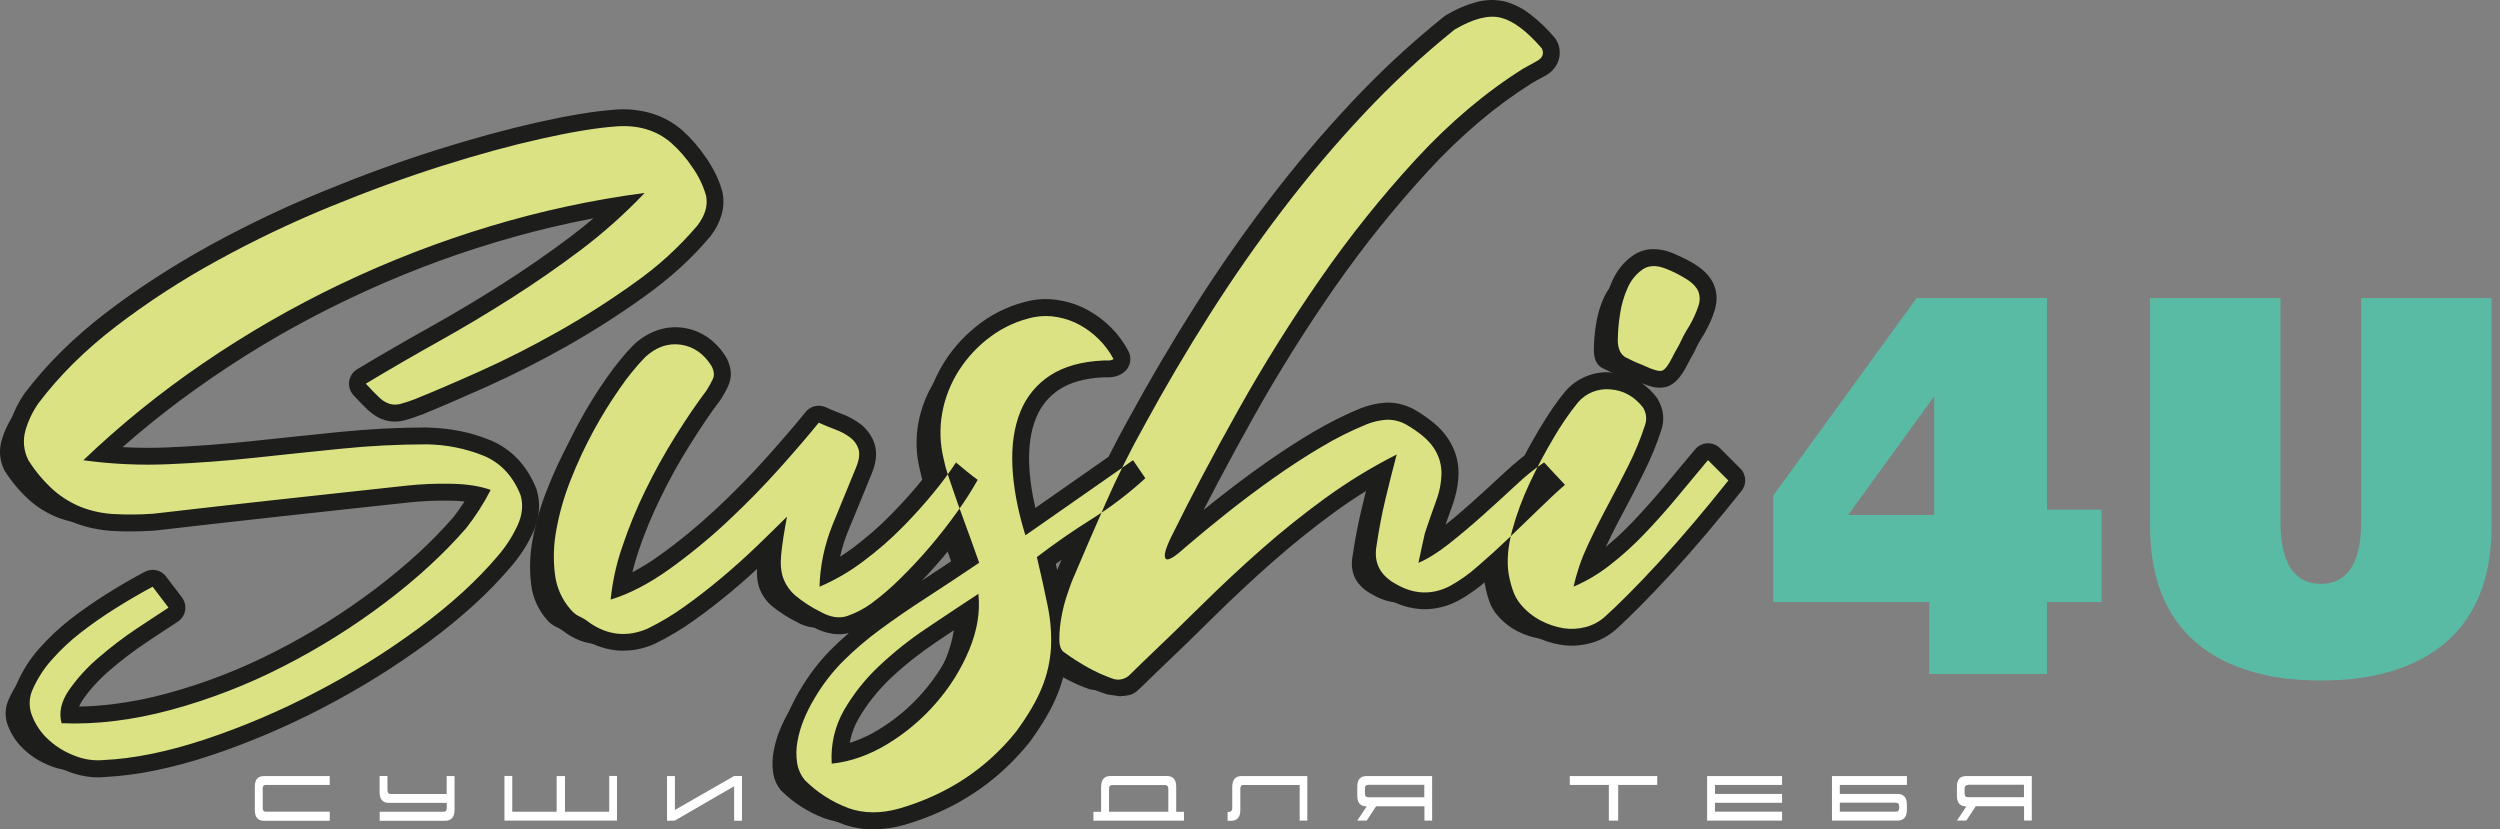 <svg width="211" height="70" viewBox="0 0 211 70" fill="none" xmlns="http://www.w3.org/2000/svg">
<rect x="0" y="0" width="211" height="70" fill="#808080" stroke="none"/>
<path fill-rule="evenodd" clip-rule="evenodd" d="M14.066 48.73C14.143 48.83 14.047 48.702 14.366 49.117C14.386 49.144 14.405 49.171 14.422 49.198L14.679 49.53L15.011 49.961C15.033 49.99 15.054 50.022 15.074 50.052L15.361 50.431C15.587 50.733 15.684 51.111 15.631 51.484C15.577 51.857 15.378 52.194 15.077 52.42L14.999 52.475C14.548 52.766 14.153 53.023 13.815 53.247L12.326 54.238C11.805 54.586 11.29 54.953 10.781 55.341C10.273 55.729 9.769 56.137 9.271 56.565C8.817 56.955 8.387 57.371 7.983 57.812C7.621 58.206 7.287 58.625 6.985 59.067C6.861 59.245 6.756 59.435 6.672 59.635C7.628 59.618 8.582 59.55 9.531 59.432C11.063 59.241 12.58 58.941 14.069 58.533C15.644 58.108 17.195 57.6 18.715 57.012C20.26 56.413 21.772 55.734 23.246 54.98C24.752 54.212 26.201 53.392 27.593 52.519C28.984 51.646 30.339 50.712 31.656 49.718C32.962 48.727 34.167 47.727 35.269 46.72C36.325 45.754 37.325 44.729 38.267 43.651C38.586 43.244 38.899 42.803 39.206 42.326C38.84 42.286 38.452 42.263 38.042 42.257C37.426 42.247 36.82 42.255 36.224 42.279C35.662 42.302 35.103 42.344 34.55 42.404C32.665 42.604 30.813 42.804 28.994 43.003L23.598 43.592C21.968 43.771 20.216 43.967 18.342 44.178C16.722 44.361 14.967 44.564 13.097 44.778L12.993 44.787C12.404 44.825 11.804 44.847 11.195 44.853C10.585 44.859 10.028 44.846 9.522 44.814C8.971 44.782 8.423 44.709 7.883 44.596C7.358 44.489 6.844 44.338 6.343 44.147C5.845 43.952 5.365 43.713 4.909 43.434C4.443 43.147 4 42.823 3.586 42.465C3.141 42.076 2.727 41.653 2.348 41.199C1.931 40.701 1.545 40.179 1.191 39.634C1.155 39.581 1.124 39.525 1.096 39.466C0.829 38.916 0.662 38.323 0.602 37.714C0.544 37.113 0.602 36.507 0.774 35.928C0.915 35.442 1.096 34.969 1.315 34.513C1.529 34.061 1.779 33.628 2.065 33.218L2.093 33.179C3.035 31.936 4.066 30.762 5.177 29.668C6.356 28.504 7.608 27.417 8.924 26.412C10.254 25.391 11.653 24.405 13.121 23.454C14.588 22.503 16.097 21.6 17.645 20.746C19.221 19.881 20.805 19.068 22.398 18.306C23.966 17.558 25.601 16.835 27.303 16.137C28.967 15.455 30.59 14.825 32.174 14.247C33.814 13.648 35.377 13.114 36.865 12.647C38.313 12.191 39.785 11.758 41.28 11.347C42.696 10.96 44.05 10.622 45.342 10.332C46.655 10.039 47.837 9.804 48.888 9.63C49.979 9.449 50.943 9.327 51.781 9.264C52.838 9.16 53.906 9.257 54.928 9.549C55.914 9.836 56.825 10.335 57.597 11.011C57.626 11.035 57.653 11.061 57.678 11.088C58.018 11.392 58.338 11.718 58.636 12.064C58.983 12.466 59.306 12.888 59.605 13.327C59.915 13.778 60.19 14.252 60.428 14.745C60.652 15.204 60.832 15.683 60.965 16.176C60.965 16.205 60.978 16.233 60.984 16.26C61.108 16.895 61.076 17.55 60.89 18.169C60.698 18.797 60.394 19.384 59.99 19.902C59.96 19.943 59.927 19.982 59.892 20.019C59.129 20.925 58.307 21.779 57.432 22.577C56.475 23.446 55.468 24.257 54.415 25.008C53.353 25.773 52.266 26.509 51.154 27.219C50.01 27.949 48.888 28.625 47.788 29.245C46.688 29.866 45.564 30.465 44.417 31.044C43.318 31.6 42.219 32.125 41.12 32.619C38.922 33.604 37.088 34.394 35.618 34.988C35.572 35.007 35.525 35.024 35.477 35.038C35.236 35.129 35.016 35.207 34.818 35.274C34.55 35.364 34.325 35.424 34.148 35.475C33.881 35.544 33.607 35.579 33.331 35.58C33.049 35.58 32.769 35.541 32.498 35.463C32.219 35.382 31.953 35.261 31.708 35.105C31.467 34.955 31.242 34.781 31.035 34.587C30.873 34.437 30.687 34.252 30.475 34.033C30.262 33.815 30.043 33.584 29.829 33.35C29.682 33.189 29.574 32.998 29.513 32.789C29.451 32.58 29.439 32.36 29.475 32.146C29.512 31.931 29.597 31.728 29.724 31.552C29.852 31.375 30.017 31.23 30.209 31.127C31.249 30.504 32.255 29.911 33.228 29.348C34.2 28.786 35.239 28.195 36.344 27.577C37.363 27.007 38.379 26.42 39.392 25.816C40.431 25.195 41.434 24.578 42.4 23.962C43.366 23.346 44.342 22.697 45.327 22.014C46.301 21.339 47.247 20.657 48.164 19.966C48.819 19.474 49.462 18.958 50.093 18.42C49.461 18.542 48.827 18.671 48.191 18.806C46.066 19.265 43.936 19.814 41.802 20.455C39.652 21.1 37.554 21.819 35.507 22.612C33.461 23.404 31.421 24.285 29.388 25.255C27.339 26.234 25.378 27.262 23.507 28.34C21.636 29.418 19.777 30.588 17.932 31.851C16.115 33.095 14.386 34.382 12.745 35.712C11.926 36.374 11.127 37.049 10.347 37.737L10.66 37.753C11.817 37.807 12.98 37.81 14.149 37.761C15.282 37.713 16.481 37.642 17.746 37.548C18.981 37.455 20.191 37.345 21.376 37.218C22.486 37.098 23.71 36.969 25.048 36.83C26.161 36.713 27.374 36.589 28.703 36.455C29.941 36.331 31.165 36.237 32.375 36.175C33.641 36.111 34.852 36.079 36.008 36.079C36.062 36.079 36.115 36.082 36.168 36.088C37.048 36.111 37.924 36.206 38.788 36.373C39.66 36.544 40.513 36.799 41.336 37.134C42.233 37.495 43.041 38.046 43.705 38.748C44.378 39.474 44.906 40.321 45.263 41.244C45.278 41.284 45.292 41.326 45.304 41.367C45.479 41.949 45.538 42.56 45.477 43.165C45.416 43.775 45.252 44.37 44.994 44.926C44.758 45.445 44.485 45.946 44.177 46.425C43.859 46.914 43.509 47.382 43.128 47.825C42.16 48.963 41.12 50.037 40.013 51.04C38.791 52.151 37.513 53.198 36.182 54.176C34.776 55.215 33.337 56.192 31.864 57.108C30.365 58.039 28.835 58.911 27.273 59.725C25.712 60.538 24.128 61.285 22.524 61.965C20.914 62.649 19.316 63.253 17.728 63.777C16.205 64.286 14.654 64.704 13.082 65.029C11.688 65.319 10.275 65.503 8.854 65.58C8.35 65.629 7.842 65.616 7.342 65.541L7.291 65.532C6.778 65.45 6.276 65.315 5.792 65.128C4.795 64.753 3.882 64.187 3.103 63.461C2.721 63.106 2.379 62.711 2.083 62.282C1.791 61.855 1.552 61.396 1.369 60.913C1.164 60.388 1.066 59.827 1.081 59.263C1.096 58.699 1.224 58.144 1.456 57.63C1.917 56.574 2.542 55.598 3.309 54.738C3.699 54.291 4.112 53.863 4.547 53.457C4.999 53.031 5.464 52.632 5.942 52.258C6.367 51.926 6.861 51.565 7.421 51.175C7.949 50.806 8.47 50.46 8.986 50.137C9.531 49.795 10.067 49.47 10.592 49.163C11.137 48.848 11.676 48.549 12.21 48.264C12.522 48.095 12.886 48.05 13.231 48.136C13.575 48.223 13.875 48.435 14.071 48.731L14.066 48.73ZM9.87 62.265C8.875 62.387 7.875 62.459 6.873 62.479C7.145 62.58 7.426 62.656 7.712 62.704H7.754C8.029 62.748 8.309 62.757 8.587 62.73H8.665C9.955 62.662 11.238 62.496 12.502 62.232C13.964 61.927 15.407 61.535 16.823 61.06C18.367 60.547 19.89 59.972 21.391 59.335C22.892 58.698 24.408 57.981 25.939 57.186C27.464 56.394 28.932 55.558 30.343 54.68C31.776 53.787 33.152 52.853 34.47 51.88C35.723 50.961 36.927 49.978 38.078 48.934C39.094 48.011 40.049 47.023 40.937 45.975C41.235 45.627 41.509 45.26 41.757 44.875C41.989 44.516 42.194 44.139 42.371 43.75C42.501 43.479 42.586 43.188 42.622 42.889C42.643 42.666 42.623 42.441 42.562 42.225C42.268 42.777 41.96 43.306 41.637 43.811C41.291 44.351 40.913 44.882 40.501 45.404C40.474 45.44 40.447 45.476 40.417 45.511C39.406 46.67 38.33 47.77 37.195 48.808C36.02 49.888 34.745 50.95 33.37 51.993C31.995 53.036 30.57 54.018 29.096 54.938C27.615 55.864 26.093 56.725 24.531 57.522C22.97 58.318 21.369 59.034 19.735 59.666C18.121 60.292 16.475 60.833 14.804 61.286C13.186 61.728 11.54 62.055 9.876 62.264L9.87 62.265ZM38.079 39.406C38.566 39.406 39.031 39.441 39.476 39.487C39.065 39.358 38.647 39.252 38.224 39.168C37.515 39.03 36.795 38.949 36.072 38.927H35.99C34.791 38.927 33.628 38.955 32.502 39.012C31.324 39.072 30.145 39.162 28.964 39.282C27.871 39.391 26.65 39.517 25.32 39.655L21.657 40.043C20.384 40.181 19.144 40.295 17.939 40.385C16.763 40.473 15.532 40.544 14.246 40.598C12.996 40.651 11.755 40.651 10.524 40.598C9.291 40.545 8.069 40.433 6.855 40.262C6.587 40.23 6.335 40.122 6.127 39.952C5.918 39.781 5.762 39.556 5.677 39.3C5.592 39.045 5.58 38.771 5.645 38.51C5.709 38.248 5.846 38.011 6.039 37.824C7.589 36.337 9.222 34.899 10.939 33.509C12.655 32.119 14.447 30.784 16.315 29.503C18.162 28.238 20.084 27.03 22.08 25.88C24.091 24.722 26.115 23.657 28.15 22.685C30.185 21.713 32.292 20.805 34.47 19.962C36.628 19.129 38.798 18.384 40.979 17.729C43.16 17.073 45.364 16.505 47.592 16.023C49.759 15.557 51.949 15.177 54.162 14.886C54.457 14.835 54.76 14.878 55.029 15.009C55.298 15.14 55.519 15.353 55.66 15.617C55.801 15.881 55.855 16.183 55.814 16.479C55.774 16.776 55.641 17.052 55.434 17.269C54.567 18.178 53.663 19.053 52.722 19.893C51.781 20.733 50.827 21.517 49.861 22.243C48.889 22.974 47.913 23.679 46.935 24.356C45.957 25.034 44.953 25.7 43.924 26.354C42.878 27.019 41.853 27.652 40.85 28.251C39.82 28.866 38.778 29.465 37.724 30.05C36.745 30.597 35.721 31.18 34.651 31.799C34.152 32.09 33.66 32.376 33.177 32.659L33.199 32.674C33.223 32.69 33.249 32.702 33.277 32.71C33.294 32.713 33.312 32.713 33.33 32.71C33.372 32.71 33.414 32.704 33.456 32.694C33.605 32.656 33.755 32.611 33.914 32.559C34.079 32.505 34.262 32.439 34.46 32.364L34.541 32.328C36.081 31.704 37.886 30.929 39.954 30.002C40.987 29.54 42.047 29.034 43.133 28.484C44.182 27.951 45.268 27.368 46.391 26.735C47.514 26.101 48.592 25.456 49.625 24.798C50.677 24.125 51.72 23.418 52.752 22.678C53.715 21.988 54.637 21.243 55.512 20.446C56.294 19.741 57.029 18.985 57.712 18.184L57.727 18.165C57.919 17.927 58.067 17.657 58.164 17.368C58.218 17.187 58.228 16.996 58.192 16.812C58.108 16.518 57.999 16.233 57.865 15.959C57.689 15.598 57.485 15.251 57.255 14.922C57.019 14.572 56.762 14.235 56.486 13.915C56.274 13.665 56.044 13.43 55.8 13.212C55.776 13.194 55.751 13.173 55.727 13.152C55.264 12.744 54.718 12.443 54.127 12.267C53.445 12.08 52.733 12.022 52.029 12.095H52.017C51.231 12.153 50.344 12.264 49.357 12.429C48.324 12.6 47.194 12.823 45.967 13.098C44.717 13.377 43.408 13.705 42.04 14.079C40.751 14.433 39.317 14.859 37.737 15.358C36.196 15.843 34.669 16.361 33.157 16.912C31.592 17.483 30.005 18.098 28.397 18.757C26.827 19.401 25.24 20.106 23.637 20.872C22.061 21.624 20.525 22.411 19.03 23.234C17.509 24.068 16.061 24.933 14.684 25.829C13.307 26.726 11.97 27.671 10.673 28.665C9.456 29.595 8.298 30.6 7.207 31.674C6.194 32.674 5.255 33.745 4.397 34.879C4.207 35.149 4.04 35.433 3.896 35.73C3.744 36.046 3.619 36.374 3.521 36.71C3.451 36.946 3.427 37.194 3.451 37.439C3.479 37.687 3.547 37.928 3.652 38.155C3.924 38.571 4.221 38.972 4.539 39.354C4.822 39.693 5.132 40.008 5.465 40.298C5.762 40.554 6.079 40.786 6.412 40.991C6.727 41.183 7.057 41.347 7.4 41.481C7.752 41.617 8.114 41.725 8.484 41.803C8.888 41.887 9.298 41.941 9.71 41.965C10.199 41.995 10.694 42.008 11.193 42.004C11.67 42.004 12.209 41.982 12.81 41.938C14.428 41.75 16.171 41.55 18.056 41.338C19.684 41.154 21.439 40.958 23.323 40.751L28.718 40.163L34.274 39.564C34.86 39.501 35.482 39.456 36.138 39.429C36.76 39.404 37.414 39.396 38.1 39.406H38.079ZM54.613 50.872C53.796 51.3 52.944 51.657 52.065 51.939C52.008 51.962 51.949 51.981 51.888 51.996C52.02 52.027 52.154 52.05 52.289 52.063C52.906 52.111 53.525 52.001 54.087 51.742C55.082 51.252 56.034 50.68 56.935 50.032C57.45 49.665 57.958 49.287 58.459 48.899C58.938 48.53 59.438 48.127 59.958 47.69C60.439 47.29 60.925 46.869 61.416 46.425C61.858 46.025 62.324 45.593 62.814 45.127C63.114 44.842 63.563 44.409 64.163 43.826C64.587 43.411 64.993 43.012 65.383 42.627C65.593 42.402 65.871 42.251 66.174 42.198C66.478 42.144 66.79 42.19 67.065 42.329C67.34 42.469 67.562 42.693 67.698 42.97C67.835 43.246 67.877 43.559 67.82 43.862C67.71 44.444 67.613 45.018 67.52 45.58C67.427 46.142 67.37 46.572 67.343 46.909C67.311 47.194 67.306 47.482 67.328 47.768C67.344 47.957 67.384 48.144 67.448 48.322C67.505 48.482 67.584 48.633 67.682 48.772C67.709 48.812 67.739 48.851 67.77 48.89C67.827 48.085 67.938 47.283 68.102 46.492C68.296 45.557 68.578 44.642 68.942 43.759C69.379 42.71 69.71 41.908 69.933 41.361C70.094 40.97 70.429 40.144 70.949 38.859C71.013 38.709 71.057 38.552 71.081 38.39C71.081 38.345 71.093 38.332 71.092 38.329C71.078 38.284 71.057 38.242 71.03 38.203C70.988 38.149 70.937 38.101 70.88 38.062C70.779 37.985 70.673 37.914 70.563 37.851L54.606 50.878L54.613 50.872ZM94.602 58.745L94.891 58.736L95.253 58.674C95.762 58.562 95.942 58.353 96.36 57.955C96.57 57.754 96.786 57.546 97.011 57.327L97.61 56.744C98.397 55.995 99.205 55.22 100.034 54.418C100.845 53.632 101.66 52.833 102.478 52.02C103.266 51.242 104.081 50.462 104.921 49.677C105.71 48.94 106.544 48.184 107.422 47.411C108.301 46.638 109.158 45.917 109.994 45.248C110.902 44.52 111.799 43.834 112.683 43.191C113.567 42.547 114.506 41.922 115.499 41.314L115.689 41.199C115.641 41.398 115.595 41.59 115.551 41.776C115.238 43.086 114.976 44.458 114.766 45.891C114.587 46.825 114.725 47.791 115.16 48.636C115.583 49.435 116.27 50.084 117.221 50.584C118.1 51.094 119.091 51.381 120.106 51.417C121.096 51.436 122.074 51.208 122.954 50.755C122.988 50.74 123.021 50.725 123.056 50.707C123.495 50.47 123.918 50.205 124.322 49.913C124.751 49.613 125.199 49.252 125.671 48.851L125.93 48.627V48.645C125.981 48.944 126.04 49.225 126.106 49.485C126.169 49.736 126.255 50.011 126.357 50.311C126.461 50.614 126.592 50.908 126.747 51.188C126.892 51.448 127.062 51.693 127.254 51.921L127.284 51.957C127.58 52.302 127.908 52.619 128.264 52.904C128.614 53.186 128.992 53.432 129.391 53.638C130.117 54.02 130.9 54.284 131.709 54.418C132.117 54.484 132.531 54.508 132.944 54.488C133.359 54.467 133.771 54.404 134.173 54.299C134.599 54.191 135.009 54.03 135.395 53.82C135.773 53.615 136.125 53.366 136.444 53.078L136.462 53.061C136.675 52.868 136.952 52.612 137.291 52.279C137.712 51.871 138.071 51.519 138.373 51.218C138.705 50.883 139.13 50.447 139.645 49.91C140.107 49.427 140.569 48.933 141.033 48.429C141.447 47.982 141.914 47.464 142.434 46.873C142.46 46.846 142.487 46.819 142.511 46.791C142.964 46.276 143.47 45.69 144.029 45.031C144.483 44.495 144.986 43.892 145.535 43.224C146.085 42.555 146.55 41.979 146.932 41.496C147.175 41.224 147.305 40.87 147.295 40.505C147.285 40.141 147.136 39.794 146.878 39.537L145.171 37.828C145.141 37.8 145.111 37.771 145.078 37.744C144.935 37.624 144.769 37.533 144.59 37.477C144.412 37.421 144.224 37.401 144.038 37.418C143.851 37.434 143.67 37.487 143.504 37.574C143.338 37.661 143.191 37.779 143.071 37.923C142.644 38.431 142.211 38.948 141.773 39.472L140.45 41.069C140.066 41.53 139.623 42.043 139.121 42.606C138.65 43.136 138.2 43.623 137.772 44.069C137.31 44.551 136.86 44.991 136.423 45.389C136.123 45.653 135.823 45.912 135.524 46.164C135.723 45.749 135.909 45.368 136.08 45.019C136.351 44.475 136.642 43.916 136.946 43.347C137.3 42.687 137.603 42.112 137.857 41.622C138.1 41.154 138.391 40.579 138.731 39.898C139.037 39.286 139.311 38.687 139.554 38.099C139.802 37.494 140.024 36.889 140.218 36.286C140.363 35.856 140.41 35.399 140.357 34.948C140.295 34.498 140.142 34.065 139.907 33.677C139.874 33.621 139.838 33.567 139.798 33.515C139.45 33.063 139.035 32.666 138.569 32.337C138.813 32.441 139.063 32.53 139.318 32.604C139.77 32.753 140.257 32.761 140.714 32.628C141.331 32.422 141.89 31.818 142.391 30.817C142.436 30.729 142.506 30.595 142.604 30.414C142.674 30.282 142.729 30.183 142.768 30.114C142.849 29.979 142.918 29.858 142.975 29.75C143.014 29.675 143.062 29.578 143.115 29.459C143.128 29.435 143.14 29.41 143.151 29.384C143.191 29.293 143.227 29.22 143.253 29.167C143.278 29.115 143.318 29.04 143.369 28.948C143.42 28.857 143.467 28.776 143.537 28.659L143.773 28.281C143.793 28.251 143.811 28.221 143.827 28.191C144.026 27.835 144.2 27.495 144.348 27.172C144.488 26.866 144.607 26.551 144.706 26.23C144.816 25.884 144.875 25.525 144.88 25.163C144.881 24.784 144.806 24.408 144.661 24.058C144.411 23.448 143.945 22.911 143.265 22.447C142.962 22.243 142.647 22.058 142.322 21.892C142.022 21.742 141.661 21.57 141.255 21.398C141.225 21.383 141.193 21.369 141.163 21.357C140.631 21.133 140.059 21.021 139.482 21.027C138.885 21.04 138.304 21.228 137.814 21.569C137.433 21.832 137.093 22.149 136.803 22.51C136.511 22.878 136.265 23.28 136.072 23.709C135.707 24.52 135.455 25.377 135.323 26.257V26.305C135.257 26.742 135.207 27.155 135.173 27.543C135.139 27.93 135.122 28.299 135.122 28.65C135.111 29.183 135.216 29.713 135.431 30.201C135.665 30.733 136.075 31.168 136.592 31.433C136.67 31.475 136.75 31.516 136.827 31.555C136.568 31.496 136.304 31.456 136.039 31.436C135.311 31.37 134.577 31.478 133.899 31.75C133.22 32.022 132.616 32.451 132.135 33.002L132.099 33.044C131.79 33.413 131.464 33.849 131.117 34.348L131.06 34.425C130.708 34.939 130.34 35.514 129.959 36.148C129.559 36.821 129.193 37.466 128.86 38.084C128.799 38.201 128.736 38.32 128.673 38.441C128.56 38.528 128.445 38.618 128.328 38.712C127.907 39.053 127.466 39.436 127.008 39.861C126.608 40.234 126.161 40.646 125.671 41.093C125.025 41.68 124.55 42.112 124.256 42.375C123.763 42.816 123.289 43.23 122.834 43.612C122.585 43.822 122.307 44.05 122.001 44.297L122.086 44.048C122.238 43.616 122.391 43.187 122.546 42.759C122.72 42.292 122.856 41.812 122.951 41.323C123.046 40.853 123.096 40.376 123.101 39.897C123.101 39.38 123.022 38.867 122.867 38.375C122.709 37.88 122.481 37.409 122.191 36.977C121.852 36.487 121.445 36.047 120.981 35.673C120.466 35.249 119.915 34.871 119.333 34.544L119.262 34.506C118.892 34.318 118.5 34.176 118.095 34.084C117.695 33.993 117.284 33.961 116.875 33.99C116.537 34.015 116.201 34.065 115.871 34.14C115.565 34.21 115.265 34.301 114.971 34.411C114.934 34.422 114.897 34.435 114.861 34.45C114.232 34.702 113.572 35.002 112.879 35.349C112.187 35.697 111.501 36.07 110.823 36.469C110.164 36.859 109.479 37.284 108.77 37.744C108.125 38.162 107.447 38.623 106.734 39.126C106.022 39.63 105.358 40.112 104.743 40.574C104.101 41.053 103.452 41.553 102.794 42.073C102.383 42.398 101.979 42.721 101.585 43.039C101.977 42.277 102.383 41.5 102.8 40.709C103.747 38.917 104.738 37.097 105.771 35.249C106.804 33.401 107.898 31.552 109.053 29.704C110.184 27.892 111.373 26.091 112.618 24.299C113.882 22.491 115.157 20.787 116.442 19.189C117.727 17.59 119.093 16 120.542 14.418C121.884 12.956 123.315 11.579 124.827 10.295C126.233 9.101 127.722 8.008 129.281 7.023L129.731 6.769C129.95 6.647 130.167 6.529 130.375 6.416C130.879 6.167 131.276 5.744 131.493 5.226C131.603 4.953 131.654 4.659 131.642 4.364C131.63 4.07 131.557 3.781 131.426 3.516C131.369 3.391 131.294 3.274 131.204 3.17C130.599 2.45 129.919 1.797 129.175 1.222C128.541 0.72 127.813 0.349 127.035 0.131C126.223 -0.06 125.375 -0.042 124.572 0.185C123.675 0.433 122.818 0.806 122.025 1.292C121.966 1.327 121.91 1.366 121.857 1.408C120.465 2.531 119.116 3.697 117.81 4.906C116.535 6.09 115.273 7.348 114.024 8.681C111.58 11.291 109.269 14.023 107.1 16.867C105.993 18.319 104.928 19.779 103.906 21.246C102.866 22.737 101.854 24.258 100.87 25.808C99.931 27.285 98.973 28.852 97.997 30.51C97.068 32.087 96.166 33.678 95.292 35.285L95.281 35.301C94.658 36.42 94.085 37.504 93.564 38.551L87.387 42.868C87.309 42.536 87.24 42.209 87.18 41.887C87.016 41.035 86.911 40.172 86.867 39.304C86.829 38.565 86.861 37.823 86.963 37.089C87.047 36.473 87.206 35.869 87.437 35.291C87.635 34.794 87.907 34.33 88.243 33.914C88.58 33.506 88.977 33.152 89.421 32.864C90.343 32.265 91.565 31.926 93.087 31.848H93.556C93.766 31.848 93.974 31.819 94.175 31.761C94.388 31.7 94.591 31.605 94.775 31.481C95.067 31.285 95.277 30.987 95.362 30.646C95.448 30.304 95.403 29.942 95.238 29.632C95.044 29.267 94.823 28.916 94.578 28.583C94.334 28.25 94.065 27.936 93.773 27.643C93.485 27.356 93.177 27.089 92.853 26.844C92.53 26.6 92.189 26.38 91.834 26.185C91.11 25.784 90.324 25.507 89.51 25.363C89.097 25.285 88.679 25.245 88.26 25.243C87.862 25.244 87.464 25.281 87.073 25.351L86.981 25.368C86.226 25.528 85.49 25.767 84.784 26.08C84.086 26.391 83.423 26.776 82.807 27.229C82.208 27.671 81.65 28.165 81.139 28.706C80.632 29.24 80.175 29.82 79.774 30.438C79.37 31.061 79.028 31.722 78.753 32.412C78.479 33.102 78.272 33.817 78.134 34.547C77.86 36.021 77.898 37.536 78.247 38.994L78.256 39.053C78.299 39.267 78.355 39.502 78.422 39.75C78.222 40.014 77.999 40.296 77.754 40.595C77.367 41.072 76.967 41.54 76.555 41.996C76.142 42.453 75.687 42.936 75.189 43.447C74.713 43.935 74.213 44.406 73.69 44.86C73.168 45.315 72.614 45.764 72.028 46.209C71.66 46.486 71.279 46.744 70.906 46.987C71.063 46.254 71.287 45.536 71.574 44.844C71.789 44.328 72.117 43.529 72.565 42.437C73.075 41.193 73.421 40.339 73.591 39.923C73.75 39.543 73.858 39.144 73.915 38.736C73.973 38.312 73.938 37.88 73.813 37.47C73.707 37.135 73.547 36.819 73.341 36.535C73.139 36.25 72.895 35.998 72.617 35.785C72.402 35.622 72.175 35.475 71.938 35.345C71.912 35.328 71.885 35.312 71.856 35.297C71.58 35.15 71.294 35.023 71 34.915C70.785 34.834 70.562 34.745 70.329 34.65C70.153 34.576 69.938 34.482 69.687 34.368C69.4 34.238 69.078 34.208 68.771 34.281C68.465 34.355 68.191 34.528 67.994 34.774C67.577 35.29 67.099 35.863 66.559 36.493C66.065 37.069 65.46 37.758 64.746 38.56C64.069 39.32 63.384 40.052 62.693 40.757C61.941 41.524 61.192 42.256 60.445 42.952C59.697 43.649 58.911 44.337 58.087 45.018C57.301 45.663 56.489 46.285 55.65 46.884C54.924 47.409 54.161 47.882 53.369 48.301C53.509 47.734 53.673 47.166 53.861 46.599C54.108 45.853 54.392 45.092 54.711 44.315C55.01 43.584 55.355 42.819 55.745 42.02C56.134 41.221 56.527 40.464 56.923 39.75C57.302 39.065 57.73 38.341 58.207 37.578C58.684 36.815 59.122 36.139 59.523 35.55C59.923 34.951 60.325 34.384 60.731 33.851C60.778 33.796 60.822 33.737 60.86 33.675C60.974 33.492 61.082 33.31 61.181 33.128C61.266 32.978 61.359 32.788 61.456 32.58C61.636 32.202 61.711 31.782 61.674 31.366C61.641 31.038 61.554 30.719 61.416 30.42C61.383 30.331 61.342 30.245 61.291 30.164C60.9 29.51 60.379 28.942 59.761 28.496C59.148 28.062 58.441 27.78 57.697 27.671C56.947 27.558 56.181 27.63 55.464 27.881C54.766 28.129 54.124 28.515 53.578 29.016C53.537 29.049 53.499 29.084 53.462 29.121C53.069 29.52 52.696 29.938 52.346 30.375C51.959 30.851 51.568 31.369 51.172 31.931C50.333 33.133 49.562 34.38 48.862 35.669C48.496 36.34 48.146 37.034 47.813 37.75C47.467 38.493 47.151 39.225 46.868 39.946C46.568 40.695 46.318 41.445 46.096 42.194C45.884 42.924 45.71 43.664 45.574 44.412C45.444 45.133 45.365 45.861 45.339 46.593C45.315 47.285 45.35 47.978 45.442 48.664C45.61 50.057 46.201 51.364 47.135 52.411C47.296 52.599 47.478 52.769 47.675 52.919C47.885 53.08 48.111 53.219 48.35 53.333C48.445 53.377 48.537 53.427 48.626 53.483C48.695 53.526 48.756 53.568 48.81 53.61C48.861 53.656 48.914 53.699 48.97 53.737C49.87 54.374 50.916 54.771 52.011 54.891C53.105 54.99 54.206 54.807 55.208 54.359L55.265 54.334C56.427 53.769 57.538 53.106 58.586 52.351C59.128 51.967 59.666 51.568 60.2 51.152C60.758 50.72 61.286 50.295 61.786 49.877C62.32 49.427 62.829 48.986 63.313 48.553C63.728 48.181 64.116 47.826 64.476 47.486C64.476 47.669 64.487 47.847 64.502 48.021C64.537 48.461 64.629 48.894 64.778 49.31C64.925 49.705 65.124 50.079 65.368 50.422C65.612 50.766 65.896 51.079 66.213 51.356C66.549 51.645 66.905 51.909 67.279 52.146C67.632 52.371 68.051 52.613 68.538 52.87C68.557 52.883 68.577 52.894 68.598 52.906C69.106 53.195 69.661 53.391 70.237 53.486C70.705 53.559 71.182 53.54 71.642 53.43C71.103 53.893 70.611 54.348 70.165 54.795C69.654 55.308 69.177 55.853 68.737 56.428C68.301 56.997 67.901 57.593 67.538 58.211L67.517 58.244C67.125 58.892 66.786 59.572 66.502 60.275C66.363 60.621 66.242 60.974 66.14 61.333C66.04 61.683 65.96 62.039 65.9 62.398C65.84 62.763 65.806 63.132 65.8 63.502C65.792 63.861 65.814 64.22 65.864 64.576C65.923 64.976 66.037 65.366 66.204 65.735C66.37 66.105 66.584 66.453 66.841 66.767C66.877 66.811 66.915 66.852 66.955 66.892C67.564 67.483 68.229 68.013 68.941 68.474C69.625 68.914 70.356 69.275 71.122 69.55C71.933 69.844 72.79 69.996 73.653 70C74.553 70 75.449 69.873 76.313 69.622H76.325C80.622 68.363 84.122 66.065 86.825 62.728C86.849 62.7 86.872 62.671 86.894 62.641C87.394 61.967 87.857 61.266 88.284 60.543C88.658 59.913 88.985 59.256 89.262 58.578C89.492 58.005 89.68 57.417 89.824 56.817L90.007 56.937C90.342 57.15 90.704 57.366 91.092 57.584C91.467 57.793 91.842 57.985 92.228 58.16C92.615 58.335 93.106 58.479 93.451 58.61C93.474 58.619 94.581 58.769 94.604 58.778L94.602 58.745ZM57.302 49.211L54.613 50.872C55.547 50.382 56.446 49.827 57.302 49.211ZM59.895 47.221L57.302 49.211C58.171 48.59 59.035 47.926 59.895 47.221ZM62.386 45.034L59.895 47.215C60.726 46.533 61.556 45.804 62.386 45.028V45.034ZM64.718 42.761C64.006 43.488 63.229 44.246 62.386 45.034L64.718 42.761ZM66.87 40.471C66.207 41.214 65.49 41.98 64.718 42.768L66.87 40.471ZM68.716 38.36C68.117 39.06 67.501 39.763 66.87 40.471L68.716 38.36ZM69.522 37.407C69.269 37.707 69 38.025 68.716 38.36L69.522 37.407ZM70.005 37.593C69.837 37.53 69.675 37.467 69.522 37.407L70.005 37.593ZM70.506 37.819L70.005 37.593C70.177 37.657 70.344 37.733 70.506 37.819ZM71.748 49.809C72.435 49.407 73.097 48.966 73.732 48.487C74.374 48.006 74.983 47.514 75.561 47.011C76.097 46.541 76.607 46.065 77.09 45.581C76.818 45.888 76.525 46.214 76.204 46.557C75.79 47.007 75.378 47.425 74.967 47.825C74.557 48.225 74.152 48.6 73.777 48.922C73.401 49.247 73.052 49.521 72.728 49.755C72.451 49.953 72.161 50.133 71.861 50.293C71.603 50.429 71.335 50.544 71.059 50.638C70.929 50.678 70.791 50.686 70.657 50.66C70.538 50.641 70.422 50.61 70.309 50.566C70.785 50.342 71.263 50.092 71.745 49.817L71.748 49.809ZM80.869 37.618C80.749 36.776 80.768 35.919 80.925 35.083C81.026 34.531 81.181 33.991 81.388 33.47C81.593 32.955 81.848 32.462 82.151 31.998C82.459 31.523 82.81 31.077 83.2 30.666C83.595 30.252 84.026 29.873 84.489 29.536C84.941 29.202 85.428 28.917 85.941 28.688C86.464 28.457 87.01 28.282 87.57 28.164H87.581C87.805 28.126 88.031 28.108 88.258 28.109C88.509 28.108 88.76 28.129 89.007 28.172C89.262 28.219 89.513 28.288 89.757 28.376C90 28.461 90.235 28.567 90.46 28.692C90.694 28.822 90.92 28.968 91.134 29.13L91.238 29.211C90.042 29.409 88.897 29.843 87.871 30.489C87.183 30.933 86.568 31.481 86.047 32.114C85.525 32.75 85.102 33.463 84.794 34.227C84.479 35.017 84.26 35.843 84.141 36.686C84.016 37.594 83.977 38.511 84.024 39.426C84.073 40.427 84.193 41.424 84.381 42.408C84.589 43.488 84.856 44.555 85.183 45.605C85.253 45.835 85.38 46.043 85.553 46.21C85.726 46.377 85.938 46.498 86.17 46.56C86.085 46.813 86.072 47.085 86.133 47.345C86.364 48.321 86.532 49.042 86.636 49.517C86.749 50.026 86.882 50.671 87.037 51.441C87.145 51.976 87.222 52.516 87.266 53.06C87.308 53.571 87.315 54.085 87.288 54.598C87.228 55.593 87.004 56.571 86.627 57.495C86.403 58.042 86.139 58.572 85.838 59.08C85.464 59.711 85.057 60.322 84.621 60.91C82.292 63.791 79.269 65.777 75.552 66.868C74.941 67.048 74.308 67.141 73.671 67.145C73.131 67.144 72.596 67.051 72.087 66.871C71.525 66.665 70.988 66.397 70.486 66.072C70.39 66.01 70.294 65.946 70.2 65.88H70.272H70.35C71.266 65.787 72.167 65.586 73.035 65.281C73.943 64.96 74.814 64.546 75.636 64.046C76.469 63.54 77.262 62.971 78.007 62.342C78.754 61.709 79.451 61.02 80.091 60.279C80.731 59.546 81.311 58.762 81.826 57.937C82.331 57.126 82.815 56.366 83.183 55.471C83.533 54.569 83.78 53.63 83.918 52.672C84.064 51.786 84.091 50.885 83.997 49.992C83.972 49.751 83.886 49.521 83.747 49.323C83.608 49.125 83.421 48.966 83.203 48.86L83.44 48.702C83.709 48.52 83.908 48.251 84.004 47.94C84.1 47.629 84.087 47.295 83.967 46.993C83.479 45.609 83.066 44.46 82.729 43.546L82.579 43.126C82.711 42.926 82.836 42.737 82.953 42.557C83.263 42.074 83.537 41.617 83.774 41.185C83.942 40.88 83.991 40.523 83.913 40.183C83.835 39.843 83.635 39.544 83.351 39.342C83.222 39.249 83.088 39.149 82.947 39.042C82.782 38.915 82.629 38.792 82.485 38.673C82.113 38.374 81.838 38.142 81.659 37.992C81.601 37.937 81.538 37.886 81.472 37.842C81.294 37.726 81.093 37.652 80.883 37.624L80.869 37.618ZM80.543 45.873C80.665 46.209 80.791 46.564 80.923 46.938C80.397 47.291 79.922 47.608 79.502 47.886C78.877 48.3 78.314 48.671 77.812 48.998C77.974 48.83 78.133 48.664 78.289 48.496C78.681 48.076 79.108 47.594 79.57 47.051C79.915 46.645 80.239 46.252 80.543 45.873ZM50.139 51.078L50.205 51.122C50.128 50.921 50.098 50.705 50.117 50.491C50.188 49.708 50.31 48.931 50.48 48.163C50.665 47.336 50.894 46.519 51.164 45.716C51.445 44.876 51.752 44.051 52.083 43.243C52.434 42.389 52.801 41.569 53.183 40.782C53.566 39.996 53.981 39.197 54.429 38.384C54.895 37.544 55.345 36.775 55.778 36.076C56.21 35.378 56.671 34.672 57.161 33.959C57.6 33.313 58.027 32.714 58.444 32.16C58.528 32.025 58.604 31.895 58.673 31.767C58.715 31.691 58.753 31.617 58.784 31.562C58.608 31.28 58.38 31.034 58.113 30.835C57.86 30.659 57.569 30.544 57.264 30.501C56.966 30.453 56.661 30.48 56.376 30.577C56.039 30.702 55.731 30.892 55.467 31.135C55.141 31.463 54.831 31.808 54.54 32.167C54.216 32.567 53.866 33.034 53.491 33.567C52.712 34.679 51.997 35.834 51.349 37.026C51.004 37.656 50.679 38.298 50.373 38.952C50.08 39.582 49.79 40.258 49.505 40.98C49.23 41.679 48.999 42.35 48.813 42.991C48.629 43.626 48.479 44.27 48.363 44.92C48.257 45.504 48.193 46.095 48.172 46.689C48.154 47.224 48.181 47.76 48.252 48.291C48.348 49.116 48.694 49.892 49.243 50.515L49.279 50.557C49.312 50.596 49.349 50.631 49.389 50.662C49.44 50.697 49.494 50.727 49.55 50.752C49.757 50.845 49.957 50.952 50.15 51.071L50.139 51.078ZM97.591 41.442C97.853 41.214 98.022 40.898 98.067 40.554C98.112 40.209 98.03 39.86 97.835 39.573L96.936 38.242C97.218 37.703 97.501 37.179 97.785 36.67L97.808 36.628C98.671 35.044 99.558 33.48 100.468 31.934C101.341 30.452 102.283 28.915 103.296 27.322C104.262 25.802 105.251 24.315 106.265 22.859C107.296 21.379 108.336 19.953 109.383 18.58C111.491 15.81 113.739 13.149 116.117 10.607C117.267 9.379 118.484 8.168 119.769 6.975C121.001 5.832 122.267 4.733 123.568 3.678C124.104 3.352 124.682 3.1 125.286 2.929C125.629 2.824 125.993 2.805 126.345 2.875C126.76 3 127.146 3.203 127.483 3.474C127.798 3.715 128.095 3.978 128.372 4.261L127.853 4.553L127.798 4.586C126.116 5.648 124.511 6.826 122.994 8.111C121.391 9.472 119.875 10.93 118.453 12.479C117.026 14.027 115.618 15.669 114.23 17.405C112.841 19.141 111.525 20.902 110.282 22.69C109.027 24.495 107.812 26.337 106.637 28.217C105.489 30.053 104.373 31.941 103.289 33.879C102.205 35.818 101.206 37.656 100.291 39.394C99.355 41.168 98.476 42.886 97.654 44.55C97.642 44.575 97.63 44.599 97.621 44.623C97.378 45.089 97.177 45.575 97.021 46.076C96.809 46.824 96.865 47.44 97.189 47.922C97.238 47.997 97.295 48.066 97.357 48.13C97.794 48.599 98.344 48.745 99.005 48.57C99.313 48.479 99.603 48.339 99.866 48.156C100.277 47.867 100.667 47.548 101.032 47.203C102.174 46.226 103.345 45.263 104.545 44.313C105.152 43.834 105.781 43.351 106.43 42.864C107.099 42.364 107.74 41.897 108.355 41.461C108.969 41.026 109.619 40.587 110.303 40.145C110.924 39.746 111.574 39.343 112.251 38.937C112.929 38.532 113.555 38.188 114.129 37.906C114.717 37.612 115.306 37.347 115.898 37.11L115.949 37.089C116.122 37.028 116.299 36.978 116.479 36.94C116.67 36.896 116.864 36.866 117.059 36.851C117.192 36.84 117.325 36.85 117.455 36.878C117.533 36.895 117.609 36.918 117.684 36.946C117.523 36.968 117.367 37.019 117.223 37.095C116.131 37.652 115.057 38.251 114.002 38.894C112.984 39.515 111.982 40.185 110.997 40.904C110.012 41.622 109.078 42.334 108.196 43.039C107.258 43.792 106.367 44.541 105.525 45.287C104.683 46.034 103.832 46.804 102.974 47.597C102.147 48.369 101.314 49.169 100.476 49.995C99.669 50.794 98.859 51.588 98.043 52.375C97.255 53.139 96.446 53.916 95.615 54.704L95.59 54.729L95.026 55.291C94.845 55.468 94.635 55.671 94.398 55.891L94.358 55.933C94.356 55.928 94.352 55.924 94.348 55.921C94.344 55.918 94.339 55.916 94.334 55.915L94.263 55.891C93.964 55.784 93.678 55.669 93.408 55.546C93.1 55.405 92.788 55.246 92.472 55.07C92.173 54.902 91.861 54.716 91.545 54.512C91.297 54.362 91.061 54.194 90.831 54.029V53.935C90.831 53.653 90.843 53.393 90.866 53.154C90.893 52.876 90.933 52.588 90.987 52.295C91.041 52.003 91.106 51.696 91.178 51.42C91.238 51.187 91.32 50.919 91.423 50.617C91.605 50.092 91.653 49.95 91.672 49.895C91.72 49.761 91.768 49.634 91.822 49.518C92.422 48.107 92.889 47.019 93.223 46.244C93.467 45.68 93.76 45.009 94.1 44.229C94.52 43.942 94.934 43.642 95.344 43.33C96.096 42.758 96.845 42.128 97.592 41.442H97.591ZM89.736 47.137L89.259 48.252L89.109 47.594L89.734 47.144L89.736 47.137ZM68.679 64.15C68.648 63.946 68.634 63.74 68.637 63.533C68.643 63.305 68.665 63.078 68.704 62.854C68.747 62.596 68.805 62.34 68.876 62.088C68.932 61.892 68.996 61.697 69.068 61.504C69.046 61.588 69.026 61.67 69.007 61.752C68.803 62.658 68.725 63.587 68.775 64.513C68.729 64.396 68.697 64.275 68.679 64.15ZM71.72 62.694C71.738 62.592 71.759 62.488 71.783 62.394C71.922 61.782 72.151 61.194 72.465 60.649C72.82 60.035 73.221 59.448 73.663 58.893C74.124 58.312 74.625 57.764 75.162 57.253C75.726 56.718 76.329 56.195 76.973 55.684C77.616 55.174 78.291 54.68 78.998 54.203C79.669 53.752 80.318 53.317 80.946 52.898C80.826 53.369 80.672 53.831 80.486 54.28C80.178 55.02 79.811 55.735 79.387 56.416C78.951 57.115 78.46 57.78 77.92 58.403C77.375 59.03 76.783 59.615 76.148 60.152C75.519 60.682 74.849 61.162 74.145 61.588C73.492 61.989 72.8 62.321 72.079 62.578C71.955 62.622 71.832 62.662 71.708 62.7L71.72 62.694ZM133.018 41.993L133.064 41.951C133.339 41.694 133.5 41.339 133.513 40.963C133.526 40.587 133.388 40.221 133.132 39.946L131.849 38.575C132.037 38.239 132.22 37.921 132.4 37.62C132.751 37.036 133.085 36.514 133.403 36.052C133.421 36.027 133.437 36 133.454 35.973C133.727 35.58 133.992 35.227 134.25 34.915C134.443 34.691 134.684 34.515 134.956 34.399C135.236 34.295 135.537 34.256 135.835 34.285C136.157 34.306 136.471 34.395 136.754 34.549C137.034 34.71 137.281 34.92 137.484 35.171C137.503 35.21 137.516 35.251 137.523 35.294C137.528 35.332 137.525 35.37 137.514 35.406V35.418C137.341 35.954 137.146 36.488 136.928 37.02C136.703 37.569 136.459 38.106 136.195 38.632C135.967 39.081 135.679 39.652 135.332 40.322C134.997 40.968 134.701 41.535 134.443 42.013C134.143 42.58 133.843 43.161 133.544 43.754C133.22 44.403 132.944 44.986 132.698 45.5C132.418 46.102 132.171 46.718 131.957 47.347C131.749 47.959 131.576 48.583 131.44 49.216C131.384 49.478 131.403 49.752 131.496 50.004C131.589 50.256 131.751 50.477 131.964 50.641C132.177 50.805 132.432 50.905 132.7 50.93C132.967 50.955 133.237 50.903 133.476 50.782C134.044 50.539 134.594 50.259 135.125 49.944C135.671 49.619 136.198 49.261 136.702 48.872L136.373 49.204C135.882 49.695 135.534 50.038 135.336 50.232C135.054 50.503 134.798 50.746 134.563 50.959L134.545 50.975C134.397 51.111 134.233 51.229 134.058 51.327C133.88 51.425 133.691 51.499 133.494 51.549C133.065 51.661 132.617 51.683 132.178 51.614C131.662 51.527 131.163 51.357 130.701 51.111C130.468 50.993 130.247 50.852 130.043 50.689C129.828 50.515 129.63 50.322 129.452 50.11L129.416 50.07C129.345 49.986 129.282 49.896 129.229 49.8C129.154 49.666 129.091 49.527 129.04 49.382C128.982 49.214 128.923 49.016 128.866 48.782C128.809 48.549 128.77 48.378 128.74 48.198C128.675 47.744 128.663 47.283 128.706 46.827C128.73 46.535 128.77 46.245 128.826 45.957L129.697 45.12L130.975 43.88C131.366 43.498 131.742 43.131 132.102 42.806C132.462 42.48 132.749 42.206 133.012 41.99L133.018 41.993ZM125.104 45.553C124.655 45.966 124.22 46.347 123.82 46.69C123.42 47.033 123.032 47.344 122.678 47.59C122.377 47.81 122.061 48.01 121.734 48.189L121.683 48.218C121.442 48.339 121.188 48.432 120.926 48.496C121.724 48.068 122.481 47.566 123.186 46.998C123.599 46.673 124.09 46.27 124.659 45.789C125.17 45.361 125.666 44.93 126.149 44.496L126.272 44.387V44.412L126.251 44.493C125.885 44.838 125.506 45.188 125.112 45.542L125.104 45.553ZM117.681 47.306C117.542 47.002 117.507 46.661 117.582 46.335V46.301C117.782 44.97 118.029 43.679 118.323 42.429C118.49 41.724 118.644 41.097 118.783 40.548C118.954 39.867 119.111 39.255 119.256 38.712C119.323 38.46 119.319 38.194 119.244 37.944C119.457 38.123 119.644 38.33 119.803 38.558C119.945 38.766 120.056 38.993 120.133 39.233C120.202 39.45 120.236 39.677 120.235 39.906C120.235 40.207 120.205 40.508 120.148 40.805C120.081 41.146 119.987 41.481 119.866 41.807C119.718 42.215 119.561 42.656 119.394 43.129C119.267 43.496 119.105 43.975 118.91 44.559C118.895 44.605 118.882 44.652 118.871 44.698L118.627 45.795C118.45 46.597 118.58 45.987 118.477 46.432C118.477 46.45 118.477 46.468 118.467 46.486L118.317 47.21C118.263 47.465 118.279 47.729 118.365 47.975C118.08 47.82 117.842 47.592 117.677 47.314L117.681 47.306ZM138.01 27.782C138.037 27.459 138.08 27.109 138.136 26.733V26.691C138.226 26.067 138.402 25.457 138.659 24.881C138.751 24.672 138.87 24.476 139.011 24.296C139.128 24.149 139.265 24.019 139.419 23.911C139.457 23.886 139.503 23.872 139.549 23.872C139.737 23.88 139.922 23.924 140.093 24.001L140.135 24.017C140.447 24.149 140.738 24.285 141.007 24.425C141.229 24.537 141.443 24.663 141.649 24.801C141.798 24.883 141.926 25 142.021 25.142C142.021 25.142 142.021 25.142 142.021 25.166C142.019 25.248 142.006 25.33 141.982 25.408C141.915 25.613 141.836 25.813 141.745 26.008C141.645 26.239 141.513 26.496 141.348 26.781C141.285 26.884 141.198 27.021 141.091 27.204C141.009 27.34 140.941 27.463 140.879 27.571C140.816 27.679 140.771 27.77 140.706 27.901C140.642 28.031 140.589 28.14 140.549 28.23L140.528 28.278L140.45 28.428C140.405 28.514 140.361 28.59 140.321 28.657C140.239 28.797 140.161 28.932 140.09 29.064C140.045 29.146 139.963 29.308 139.844 29.545C139.807 29.611 139.79 29.688 139.798 29.764C139.668 29.711 139.516 29.645 139.348 29.564C139.289 29.536 139.227 29.512 139.164 29.492C138.974 29.417 138.768 29.331 138.551 29.233C138.334 29.136 138.167 29.055 137.996 28.968C137.977 28.865 137.969 28.761 137.973 28.656C137.964 28.392 137.977 28.1 138.004 27.788L138.01 27.782Z" fill="#1D1D1B"/>
<path fill-rule="evenodd" clip-rule="evenodd" d="M10.862 50.38C11.106 50.706 11.329 51.001 11.532 51.264C11.735 51.528 11.959 51.823 12.204 52.149C11.513 52.595 10.619 53.185 9.521 53.917C8.405 54.663 7.335 55.477 6.32 56.355C5.359 57.166 4.508 58.099 3.788 59.13C3.138 60.086 2.935 61.011 3.18 61.904C6.105 62.027 9.184 61.651 12.416 60.777C15.685 59.889 18.853 58.663 21.867 57.118C24.897 55.578 27.784 53.772 30.496 51.723C33.178 49.691 35.455 47.597 37.325 45.443C38.118 44.435 38.813 43.352 39.398 42.211C38.463 41.886 37.345 41.713 36.045 41.692C34.824 41.668 33.602 41.718 32.387 41.842C28.605 42.248 24.958 42.644 21.446 43.032C17.934 43.419 14.428 43.816 10.928 44.22C9.822 44.301 8.712 44.311 7.604 44.25C6.665 44.202 5.739 44.007 4.86 43.672C4.002 43.331 3.208 42.847 2.513 42.239C1.688 41.498 0.969 40.646 0.379 39.708C-0.02 38.926 -0.108 38.022 0.134 37.178C0.371 36.36 0.742 35.587 1.233 34.891C2.981 32.574 5.165 30.409 7.787 28.397C10.49 26.335 13.346 24.481 16.33 22.851C19.412 21.158 22.588 19.642 25.842 18.309C29.113 16.968 32.264 15.819 35.293 14.862C38.323 13.905 41.107 13.143 43.647 12.576C46.188 12.007 48.271 11.661 49.897 11.539C51.808 11.376 53.393 11.844 54.652 12.942C55.327 13.544 55.922 14.23 56.421 14.985C56.936 15.715 57.322 16.529 57.563 17.39C57.727 18.202 57.483 19.036 56.831 19.89C55.284 21.712 53.512 23.33 51.557 24.707C49.47 26.207 47.302 27.591 45.063 28.852C42.827 30.113 40.642 31.221 38.508 32.176C36.374 33.131 36.13 33.296 34.625 33.906C34.207 34.072 33.779 34.215 33.345 34.332C33.045 34.414 32.729 34.414 32.429 34.332C32.096 34.221 31.793 34.033 31.546 33.783C31.241 33.498 30.864 33.112 30.418 32.625C32.45 31.405 32.93 30.835 35.002 29.677C37.075 28.518 39.118 27.298 41.131 26.018C43.144 24.738 45.093 23.385 46.985 21.963C48.912 20.507 50.716 18.896 52.38 17.146C47.972 17.727 43.619 18.665 39.362 19.95C35.036 21.25 30.816 22.881 26.74 24.828C22.69 26.759 18.796 29.002 15.093 31.535C11.511 33.977 8.136 36.71 5.002 39.706C7.376 40.032 9.774 40.145 12.168 40.042C14.585 39.942 17.024 39.759 19.485 39.493C21.945 39.227 24.384 38.973 26.801 38.73C29.182 38.489 31.573 38.367 33.965 38.365C35.605 38.383 37.228 38.704 38.752 39.31C40.196 39.9 41.245 41.008 41.9 42.633C42.143 43.446 42.062 44.299 41.657 45.194C41.229 46.12 40.674 46.983 40.008 47.756C38.261 49.828 36.025 51.87 33.301 53.883C30.542 55.918 27.626 57.732 24.582 59.309C21.583 60.878 18.463 62.203 15.252 63.274C12.123 64.309 9.275 64.888 6.709 65.011C5.879 65.084 5.043 64.959 4.271 64.645C3.446 64.338 2.69 63.872 2.045 63.274C1.438 62.718 0.969 62.029 0.674 61.261C0.533 60.905 0.465 60.525 0.475 60.142C0.486 59.759 0.574 59.383 0.734 59.035C1.139 58.123 1.684 57.279 2.35 56.535C3.088 55.697 3.905 54.931 4.79 54.248C5.73 53.519 6.707 52.837 7.717 52.207C8.752 51.557 9.801 50.947 10.864 50.377L10.862 50.38ZM49.521 51.477C49.671 49.961 49.999 48.467 50.496 47.026C51.04 45.4 51.691 43.811 52.445 42.27C53.207 40.703 54.051 39.176 54.974 37.698C55.889 36.234 56.773 34.935 57.627 33.801C57.819 33.497 57.993 33.181 58.146 32.855C58.288 32.556 58.257 32.194 58.054 31.788C57.404 30.731 56.54 30.122 55.463 29.96C54.386 29.798 53.38 30.143 52.445 30.995C51.661 31.808 50.947 32.685 50.31 33.618C49.501 34.774 48.758 35.975 48.085 37.215C47.362 38.544 46.724 39.916 46.172 41.325C45.628 42.684 45.22 44.093 44.954 45.533C44.713 46.789 44.672 48.075 44.831 49.343C44.965 50.453 45.436 51.496 46.18 52.331C46.388 52.579 46.648 52.776 46.943 52.91C47.238 53.047 47.514 53.221 47.766 53.428C49.31 54.485 50.936 54.648 52.644 53.917C53.732 53.387 54.772 52.764 55.754 52.057C56.811 51.305 57.848 50.502 58.864 49.649C59.88 48.795 60.855 47.921 61.789 47.026C62.724 46.133 63.599 45.279 64.412 44.466C64.168 45.765 64.005 46.822 63.923 47.636C63.842 48.45 63.903 49.131 64.108 49.679C64.324 50.246 64.68 50.75 65.143 51.143C65.801 51.679 66.517 52.139 67.278 52.514C68.091 52.961 68.833 53.073 69.503 52.85C70.233 52.596 70.921 52.236 71.546 51.783C72.398 51.151 73.203 50.458 73.954 49.709C74.828 48.855 75.671 47.951 76.486 46.996C77.3 46.041 78.062 45.065 78.771 44.069C79.403 43.199 79.983 42.293 80.51 41.356C80.225 41.156 79.91 40.912 79.564 40.623C79.219 40.335 78.924 40.091 78.68 39.892C78.113 40.746 77.503 41.571 76.852 42.362C76.078 43.317 75.194 44.303 74.199 45.319C73.165 46.367 72.055 47.335 70.876 48.216C69.73 49.087 68.48 49.814 67.156 50.38C67.211 48.591 67.583 46.827 68.253 45.167C68.904 43.602 69.575 41.965 70.266 40.258C70.509 39.649 70.566 39.15 70.449 38.759C70.323 38.368 70.078 38.027 69.748 37.783C69.366 37.499 68.945 37.273 68.498 37.112C68.009 36.929 67.541 36.736 67.095 36.533C66.242 37.589 65.142 38.87 63.797 40.375C62.453 41.879 60.989 43.373 59.408 44.856C57.85 46.315 56.198 47.67 54.462 48.911C52.755 50.13 51.107 50.984 49.516 51.471L49.521 51.477ZM94.643 41.233C93.256 42.506 91.756 43.65 90.16 44.649C88.596 45.624 87.041 46.701 85.496 47.88C85.862 49.425 86.167 50.807 86.41 52.026C86.65 53.178 86.742 54.357 86.685 55.533C86.617 56.685 86.359 57.818 85.923 58.887C85.475 60.003 84.743 61.252 83.728 62.634C81.207 65.763 77.934 67.917 73.911 69.096C72.325 69.545 70.882 69.535 69.581 69.066C68.209 68.553 66.962 67.753 65.923 66.719C65.566 66.291 65.334 65.772 65.253 65.221C65.171 64.643 65.181 64.056 65.283 63.482C65.389 62.856 65.563 62.242 65.801 61.654C66.056 61.02 66.362 60.408 66.716 59.824C67.39 58.667 68.209 57.602 69.154 56.654C70.134 55.681 71.186 54.784 72.301 53.97C73.46 53.117 74.73 52.243 76.111 51.348C77.492 50.453 78.996 49.457 80.624 48.36C80.137 46.978 79.721 45.819 79.374 44.884C79.027 43.949 78.742 43.157 78.52 42.507C78.296 41.857 78.113 41.318 77.971 40.892C77.834 40.482 77.722 40.065 77.637 39.642C77.312 38.344 77.27 36.992 77.514 35.678C77.751 34.396 78.238 33.174 78.947 32.081C79.661 30.98 80.57 30.019 81.629 29.245C82.709 28.452 83.946 27.901 85.258 27.629C85.913 27.506 86.584 27.506 87.239 27.629C87.902 27.748 88.541 27.974 89.131 28.299C89.724 28.628 90.268 29.038 90.746 29.519C91.232 30.005 91.643 30.561 91.965 31.168C91.839 31.251 91.69 31.294 91.539 31.291H91.112C89.281 31.372 87.788 31.788 86.631 32.541C85.485 33.276 84.6 34.353 84.099 35.619C83.57 36.918 83.347 38.453 83.429 40.223C83.512 41.994 83.878 43.935 84.526 46.046L93.612 39.705L94.649 41.229L94.643 41.233ZM68.178 65.32C68.076 63.746 68.436 62.177 69.215 60.807C70.016 59.43 71.012 58.177 72.172 57.087C73.422 55.909 74.768 54.838 76.197 53.886C77.68 52.886 79.133 51.921 80.556 50.99C80.719 52.489 80.465 54.054 79.795 55.686C79.111 57.332 78.163 58.855 76.989 60.197C75.808 61.564 74.419 62.737 72.874 63.672C71.328 64.608 69.763 65.157 68.178 65.321V65.32ZM130.076 41.789L128.307 39.9C127.473 40.462 126.688 41.094 125.96 41.789C125.086 42.603 124.161 43.447 123.186 44.321C122.211 45.195 121.245 46.008 120.289 46.759C119.5 47.409 118.629 47.953 117.698 48.375C117.821 47.807 117.921 47.34 117.998 46.974C118.079 46.608 118.16 46.241 118.242 45.875C118.566 44.899 118.88 43.995 119.186 43.162C119.477 42.403 119.632 41.597 119.643 40.784C119.64 40.021 119.406 39.277 118.973 38.65C118.526 37.979 117.733 37.319 116.595 36.668C116.089 36.397 115.519 36.271 114.946 36.303C114.403 36.346 113.869 36.469 113.362 36.668C112.034 37.21 110.75 37.852 109.521 38.59C108.18 39.381 106.849 40.245 105.527 41.181C104.205 42.117 102.914 43.079 101.654 44.067C100.393 45.067 99.194 46.052 98.057 47.024C97.082 47.924 96.513 48.249 96.35 48C96.187 47.751 96.37 47.102 96.898 46.052C98.524 42.755 100.394 39.218 102.508 35.442C104.622 31.666 106.929 27.978 109.429 24.376C111.879 20.842 114.568 17.48 117.478 14.315C120.343 11.205 123.362 8.654 126.533 6.662C126.818 6.5 127.203 6.286 127.691 6.022C128.18 5.758 128.321 5.402 128.117 4.955C126.858 3.491 125.709 2.628 124.67 2.364C123.631 2.1 122.32 2.435 120.737 3.369C118.013 5.566 115.445 7.949 113.053 10.503C110.642 13.08 108.363 15.776 106.225 18.583C104.07 21.408 102.017 24.355 100.065 27.425C98.114 30.496 96.266 33.636 94.52 36.847C93.342 38.96 92.275 41.104 91.319 43.279C90.362 45.454 89.417 47.639 88.483 49.835C88.402 50.037 88.26 50.434 88.058 51.023C87.847 51.64 87.684 52.272 87.569 52.913C87.452 53.537 87.391 54.17 87.386 54.804C87.386 55.393 87.528 55.769 87.813 55.931C88.436 56.388 89.087 56.806 89.761 57.181C90.424 57.555 91.118 57.871 91.834 58.127C92.093 58.231 92.376 58.255 92.648 58.195C92.92 58.135 93.168 57.994 93.359 57.791C93.805 57.365 94.212 56.968 94.579 56.603C96.204 55.058 97.83 53.483 99.457 51.877C101.083 50.272 102.75 48.717 104.457 47.212C106.163 45.713 107.952 44.28 109.822 42.913C111.733 41.526 113.752 40.293 115.859 39.225C115.533 40.443 115.218 41.692 114.913 42.972C114.608 44.252 114.355 45.583 114.152 46.966C113.908 48.388 114.477 49.465 115.859 50.197C117.358 51.051 118.861 51.092 120.37 50.319C121.212 49.847 122 49.285 122.719 48.642C123.592 47.891 124.476 47.088 125.371 46.233C126.267 45.378 127.13 44.544 127.963 43.733C128.796 42.921 129.495 42.272 130.061 41.785L130.076 41.789ZM143.857 41.424C142.922 42.604 141.946 43.793 140.93 44.991C139.914 46.189 138.928 47.307 137.973 48.345C137.019 49.382 136.145 50.297 135.351 51.089C134.558 51.881 133.938 52.481 133.492 52.888C133.017 53.327 132.441 53.641 131.814 53.802C131.198 53.964 130.554 53.995 129.925 53.893C129.264 53.782 128.625 53.566 128.033 53.253C127.392 52.917 126.823 52.459 126.358 51.904C126.059 51.555 125.831 51.152 125.686 50.716C125.524 50.249 125.402 49.77 125.32 49.283C125.157 48.225 125.256 47.015 125.62 45.655C125.999 44.261 126.501 42.904 127.119 41.599C127.735 40.285 128.417 39.003 129.162 37.758C129.759 36.733 130.432 35.755 131.174 34.831C131.51 34.441 131.934 34.137 132.411 33.946C132.889 33.755 133.405 33.682 133.917 33.734C135.016 33.815 135.931 34.323 136.661 35.258C136.799 35.473 136.887 35.716 136.918 35.969C136.95 36.223 136.925 36.48 136.844 36.722C136.464 37.894 135.996 39.035 135.443 40.136C134.873 41.273 134.284 42.411 133.674 43.55C133.065 44.689 132.496 45.828 131.967 46.966C131.454 48.057 131.065 49.202 130.809 50.38C131.91 49.907 132.945 49.292 133.887 48.55C134.916 47.749 135.884 46.873 136.784 45.929C137.718 44.954 138.633 43.927 139.527 42.849C140.421 41.771 141.295 40.724 142.15 39.709L143.857 41.416V41.424ZM134.52 29.53C134.529 28.815 134.59 28.102 134.702 27.396C134.812 26.628 135.028 25.878 135.344 25.17C135.61 24.547 136.042 24.008 136.594 23.614C137.121 23.249 137.792 23.229 138.605 23.554C139.244 23.81 139.857 24.126 140.435 24.498C140.882 24.804 141.177 25.13 141.319 25.474C141.463 25.868 141.463 26.3 141.319 26.694C141.125 27.278 140.869 27.84 140.557 28.371C140.353 28.697 140.201 28.95 140.099 29.133C139.997 29.315 139.906 29.5 139.825 29.683C139.737 29.881 139.637 30.075 139.525 30.261C139.403 30.461 139.262 30.725 139.1 31.054C138.774 31.704 138.489 32.07 138.245 32.151C138.002 32.232 137.494 32.09 136.721 31.724C136.209 31.53 135.709 31.306 135.223 31.054C134.754 30.808 134.52 30.3 134.52 29.53Z" fill="#1D1D1B"/>
<path fill-rule="evenodd" clip-rule="evenodd" d="M155.98 43.468L163.246 33.447V43.468H155.98ZM172.766 43.018V25.155H161.764L149.654 41.84V50.812H162.831V56.888H172.766V50.812H177.364V43.018H172.766ZM181.469 25.155V44.424C181.469 56.937 192.471 57.436 195.878 57.436C199.285 57.436 210.287 56.937 210.287 44.424V25.155H199.286V43.971C199.286 45.875 198.998 49.276 195.878 49.276C192.758 49.276 192.471 45.875 192.471 43.971V25.155H181.469Z" fill="#5ABBA4"/>
<path fill-rule="evenodd" clip-rule="evenodd" d="M27.829 69.275H22.284C21.765 69.275 21.506 68.969 21.506 68.357V66.399C21.506 65.799 21.765 65.499 22.284 65.499H27.829V66.249H22.434C22.26 66.249 22.173 66.343 22.173 66.537V68.203C22.173 68.407 22.257 68.503 22.423 68.503H27.832V69.252L27.829 69.275ZM37.549 69.275H32.044V68.512H37.457C37.621 68.512 37.705 68.414 37.706 68.212V67.762H32.834C32.303 67.762 32.038 67.463 32.038 66.842V65.493H32.702V66.712C32.702 66.908 32.792 67.011 32.973 67.011H37.7V65.499H38.364V68.347C38.364 68.967 38.09 69.278 37.543 69.278L37.549 69.275ZM47.688 65.498H46.982V68.509H43.235V65.486H42.575V69.26H52.073V65.486H51.418V68.512H47.686V65.499L47.688 65.498ZM56.947 69.26L56.296 69.269V65.501H56.963V68.36L61.961 65.495H62.625V69.269H61.961V66.358L56.95 69.26H56.947ZM93.603 68.51H98.607V66.562C98.607 66.358 98.516 66.262 98.331 66.262H93.862C93.69 66.262 93.603 66.36 93.603 66.562V68.53V68.51ZM92.939 66.379C92.939 65.791 93.203 65.496 93.73 65.496H98.478C99.008 65.496 99.272 65.796 99.272 66.396V68.515H99.927V69.264H92.284V68.515H92.933V66.384L92.939 66.379ZM109.686 69.258H110.337V65.499H104.792C104.267 65.499 104.003 65.808 104.002 66.424V68.209C104.008 68.247 104.005 68.285 103.996 68.322C103.986 68.359 103.968 68.393 103.944 68.423C103.921 68.453 103.891 68.478 103.858 68.496C103.824 68.514 103.787 68.525 103.749 68.528H103.61V69.278H103.873C104.413 69.278 104.683 68.981 104.683 68.389V66.568C104.683 66.358 104.768 66.252 104.941 66.252H109.693V69.278L109.686 69.258ZM114.546 69.258H115.348L116.144 68.049H120.222V69.258H120.872V65.499H115.337C114.816 65.499 114.555 65.796 114.555 66.39V67.161C114.555 67.761 114.82 68.061 115.351 68.061L114.546 69.27V69.258ZM115.493 66.238H120.21V67.287H115.468C115.288 67.287 115.198 67.184 115.199 66.958V66.538C115.199 66.336 115.297 66.238 115.487 66.238H115.493ZM136.576 69.258H135.787V66.25H132.49V65.499H139.87V66.249H136.576V69.272V69.258ZM150.406 69.258H144.081V65.499H150.406V66.249H144.745V67.008H150.406V67.758H144.745V68.507H150.406V69.257V69.258ZM160.945 68.332C160.945 68.949 160.676 69.258 160.139 69.258H154.619V65.499H160.945V66.249H155.28V67.008H160.136C160.674 67.008 160.943 67.308 160.942 67.908V68.357L160.945 68.332ZM155.283 68.504H160.02C160.202 68.504 160.292 68.401 160.292 68.197V68.047C160.292 67.852 160.2 67.747 160.017 67.747H155.28V68.497L155.283 68.504ZM165.157 69.254H165.958L166.753 68.044H170.832V69.254H171.483V65.499H165.948C165.425 65.499 165.164 65.796 165.164 66.39V67.161C165.164 67.761 165.43 68.061 165.961 68.061L165.157 69.27V69.254ZM166.102 66.234H170.823V67.283H166.081C165.9 67.283 165.811 67.179 165.813 66.953V66.534C165.817 66.357 165.921 66.249 166.102 66.249V66.234Z" fill="white"/>
<path fill-rule="evenodd" clip-rule="evenodd" d="M12.88 49.515C13.124 49.841 13.348 50.136 13.551 50.4C13.754 50.663 13.977 50.958 14.221 51.284C13.53 51.73 12.636 52.32 11.538 53.052C10.422 53.799 9.353 54.613 8.337 55.491C7.377 56.301 6.526 57.234 5.807 58.265C5.157 59.221 4.953 60.146 5.197 61.041C8.125 61.161 11.204 60.785 14.434 59.912C17.703 59.024 20.871 57.798 23.886 56.254C26.915 54.713 29.802 52.908 32.513 50.858C35.198 48.826 37.474 46.733 39.343 44.578C40.137 43.571 40.831 42.488 41.415 41.346C40.481 41.021 39.364 40.849 38.063 40.829C36.841 40.804 35.62 40.854 34.404 40.979C30.622 41.386 26.976 41.783 23.464 42.169C19.951 42.554 16.445 42.95 12.945 43.357C11.839 43.437 10.729 43.447 9.621 43.387C8.682 43.339 7.757 43.144 6.879 42.809C6.02 42.468 5.226 41.983 4.53 41.376C3.705 40.635 2.987 39.783 2.396 38.844C1.996 38.063 1.909 37.158 2.153 36.315C2.389 35.496 2.759 34.723 3.25 34.028C4.998 31.71 7.182 29.546 9.804 27.534C12.507 25.472 15.363 23.618 18.347 21.988C21.429 20.295 24.605 18.778 27.859 17.445C31.133 16.105 34.283 14.956 37.31 13.998C40.338 13.041 43.122 12.279 45.664 11.713C48.205 11.143 50.288 10.798 51.914 10.676C53.825 10.513 55.411 10.98 56.671 12.079C57.345 12.681 57.939 13.367 58.438 14.121C58.959 14.852 59.351 15.667 59.596 16.53C59.759 17.342 59.516 18.175 58.865 19.03C57.318 20.852 55.545 22.47 53.591 23.847C51.504 25.346 49.336 26.73 47.097 27.992C44.861 29.253 42.676 30.361 40.543 31.316C38.41 32.272 36.59 33.053 35.082 33.662C34.664 33.829 34.236 33.972 33.802 34.089C33.502 34.17 33.187 34.17 32.888 34.089C32.554 33.978 32.251 33.79 32.003 33.54C31.698 33.256 31.321 32.87 30.875 32.382C32.907 31.162 34.96 29.973 37.033 28.815C39.106 27.657 41.149 26.437 43.161 25.157C45.175 23.875 47.126 22.523 49.015 21.101C50.942 19.645 52.747 18.034 54.411 16.284C50.003 16.866 45.65 17.804 41.393 19.088C37.066 20.388 32.847 22.019 28.771 23.966C24.721 25.897 20.827 28.14 17.125 30.675C13.543 33.116 10.167 35.849 7.033 38.844C9.407 39.171 11.805 39.283 14.198 39.18C16.617 39.08 19.056 38.897 21.515 38.632C23.974 38.366 26.413 38.111 28.832 37.869C31.213 37.627 33.604 37.505 35.998 37.503C37.637 37.522 39.259 37.843 40.783 38.449C42.226 39.038 43.275 40.146 43.93 41.771C44.174 42.585 44.093 43.438 43.687 44.333C43.26 45.259 42.705 46.121 42.039 46.894C40.291 48.967 38.056 51.01 35.332 53.022C32.572 55.056 29.657 56.87 26.612 58.448C23.613 60.016 20.493 61.342 17.283 62.412C14.153 63.449 11.306 64.028 8.74 64.149C7.909 64.223 7.073 64.097 6.3 63.783C5.476 63.476 4.72 63.01 4.074 62.412C3.468 61.856 2.998 61.167 2.703 60.399C2.562 60.044 2.494 59.663 2.504 59.28C2.515 58.898 2.603 58.521 2.763 58.173C3.168 57.261 3.713 56.417 4.379 55.674C5.117 54.836 5.934 54.071 6.819 53.388C7.759 52.658 8.736 51.976 9.746 51.345C10.781 50.695 11.827 50.085 12.886 49.515H12.88ZM51.538 50.612C51.688 49.096 52.016 47.603 52.514 46.163C53.058 44.536 53.709 42.947 54.462 41.406C55.224 39.838 56.068 38.312 56.992 36.833C57.907 35.369 58.791 34.07 59.644 32.936C59.837 32.632 60.01 32.316 60.163 31.991C60.306 31.691 60.275 31.335 60.072 30.924C59.421 29.866 58.557 29.257 57.48 29.095C56.403 28.933 55.397 29.279 54.462 30.131C53.678 30.944 52.964 31.821 52.328 32.754C51.519 33.91 50.776 35.111 50.102 36.35C49.377 37.681 48.735 39.056 48.181 40.466C47.636 41.825 47.228 43.235 46.962 44.675C46.721 45.93 46.68 47.216 46.839 48.484C46.973 49.595 47.444 50.638 48.188 51.473C48.396 51.72 48.657 51.918 48.951 52.053C49.246 52.189 49.523 52.363 49.774 52.57C51.319 53.628 52.945 53.791 54.652 53.058C55.74 52.528 56.78 51.906 57.762 51.198C58.819 50.446 59.856 49.643 60.872 48.79C61.888 47.937 62.864 47.063 63.799 46.169C64.734 45.269 65.608 44.416 66.42 43.607C66.176 44.906 66.014 45.963 65.933 46.777C65.852 47.592 65.913 48.272 66.116 48.82C66.332 49.388 66.688 49.891 67.152 50.284C67.808 50.821 68.524 51.282 69.286 51.656C70.099 52.103 70.841 52.215 71.511 51.991C72.241 51.737 72.929 51.378 73.554 50.924C74.406 50.292 75.211 49.599 75.963 48.851C76.836 47.997 77.68 47.092 78.494 46.137C79.308 45.182 80.07 44.206 80.779 43.21C81.411 42.34 81.991 41.434 82.518 40.498C82.233 40.298 81.918 40.054 81.572 39.766L80.688 39.033C80.121 39.887 79.511 40.712 78.86 41.503C78.086 42.459 77.202 43.445 76.207 44.46C75.174 45.509 74.064 46.477 72.884 47.357C71.738 48.229 70.489 48.956 69.164 49.521C69.219 47.733 69.591 45.968 70.261 44.309C70.912 42.743 71.583 41.106 72.274 39.399C72.519 38.79 72.574 38.291 72.457 37.9C72.332 37.509 72.086 37.168 71.756 36.925C71.374 36.64 70.953 36.414 70.506 36.253C70.017 36.07 69.551 35.877 69.103 35.675C68.25 36.731 67.151 38.011 65.806 39.516C64.461 41.02 62.998 42.514 61.416 43.997C59.858 45.456 58.206 46.811 56.47 48.053C54.762 49.272 53.113 50.125 51.524 50.612H51.538ZM96.66 40.369C95.273 41.642 93.773 42.785 92.177 43.784C90.613 44.76 89.058 45.837 87.513 47.016C87.879 48.56 88.184 49.943 88.427 51.162C88.667 52.315 88.759 53.493 88.702 54.668C88.634 55.82 88.376 56.953 87.94 58.022C87.492 59.14 86.76 60.389 85.745 61.769C83.224 64.898 79.952 67.052 75.928 68.231C74.343 68.68 72.899 68.67 71.598 68.201C70.226 67.688 68.979 66.888 67.94 65.855C67.583 65.426 67.351 64.907 67.27 64.356C67.188 63.778 67.198 63.192 67.3 62.617C67.407 61.991 67.581 61.378 67.819 60.789C68.074 60.156 68.38 59.544 68.733 58.959C69.407 57.803 70.226 56.737 71.171 55.789C72.151 54.817 73.203 53.92 74.319 53.106C75.478 52.252 76.748 51.378 78.13 50.483C79.512 49.589 81.015 48.594 82.641 47.497C82.154 46.113 81.738 44.954 81.391 44.021C81.044 43.088 80.76 42.295 80.538 41.642C80.313 40.992 80.13 40.453 79.988 40.027C79.852 39.617 79.74 39.2 79.654 38.777C79.33 37.48 79.288 36.128 79.531 34.813C79.768 33.531 80.255 32.309 80.964 31.216C81.678 30.115 82.588 29.154 83.648 28.38C84.727 27.587 85.964 27.036 87.275 26.765C87.93 26.642 88.603 26.642 89.258 26.765C89.92 26.883 90.558 27.11 91.148 27.435C91.741 27.764 92.285 28.174 92.763 28.654C93.249 29.141 93.66 29.696 93.983 30.303C93.857 30.386 93.708 30.429 93.556 30.426H93.129C91.299 30.507 89.805 30.924 88.648 31.676C87.503 32.412 86.618 33.489 86.117 34.754C85.589 36.053 85.366 37.588 85.447 39.358C85.528 41.129 85.893 43.07 86.544 45.182L95.629 38.84L96.666 40.364L96.66 40.369ZM70.197 64.45C70.093 62.877 70.453 61.308 71.233 59.938C72.033 58.561 73.029 57.308 74.19 56.218C75.439 55.04 76.786 53.97 78.215 53.018C79.699 52.019 81.152 51.053 82.575 50.121C82.737 51.626 82.483 53.191 81.812 54.816C81.129 56.463 80.181 57.986 79.007 59.328C77.826 60.695 76.437 61.868 74.891 62.803C73.347 63.738 71.783 64.288 70.197 64.452V64.45ZM132.086 40.92L130.319 39.029C129.483 39.591 128.698 40.224 127.97 40.92C127.096 41.732 126.171 42.576 125.196 43.45C124.221 44.324 123.258 45.137 122.308 45.887C121.352 46.639 120.487 47.178 119.715 47.504C119.838 46.934 119.938 46.467 120.015 46.101C120.092 45.736 120.173 45.37 120.259 45.004C120.584 44.029 120.899 43.124 121.203 42.29C121.495 41.53 121.649 40.725 121.66 39.911C121.657 39.149 121.423 38.405 120.99 37.777C120.544 37.107 119.751 36.446 118.612 35.796C118.106 35.525 117.536 35.398 116.963 35.43C116.42 35.475 115.886 35.598 115.378 35.796C114.05 36.338 112.766 36.98 111.536 37.717C110.196 38.51 108.864 39.373 107.542 40.309C106.22 41.244 104.93 42.209 103.67 43.204C102.411 44.203 101.212 45.19 100.073 46.163C99.097 47.056 98.528 47.381 98.366 47.137C98.203 46.893 98.386 46.244 98.914 45.188C100.54 41.891 102.41 38.354 104.524 34.578C106.638 30.801 108.945 27.112 111.445 23.511C113.894 19.977 116.583 16.615 119.493 13.45C122.359 10.341 125.377 7.79 128.549 5.797C128.833 5.636 129.218 5.421 129.707 5.157C130.196 4.894 130.337 4.537 130.134 4.09C128.874 2.628 127.725 1.764 126.687 1.499C125.649 1.234 124.339 1.569 122.757 2.503C120.033 4.699 117.466 7.083 115.075 9.637C112.663 12.213 110.384 14.91 108.245 17.717C106.09 20.541 104.037 23.489 102.087 26.559C100.137 29.63 98.288 32.77 96.542 35.98C95.364 38.096 94.297 40.24 93.34 42.413C92.384 44.586 91.439 46.771 90.506 48.968C90.423 49.168 90.281 49.564 90.079 50.157C89.869 50.774 89.705 51.406 89.591 52.048C89.473 52.672 89.412 53.304 89.408 53.938C89.408 54.527 89.55 54.902 89.835 55.065C90.458 55.522 91.108 55.939 91.783 56.315C92.446 56.689 93.139 57.005 93.856 57.261C94.114 57.365 94.398 57.388 94.67 57.328C94.942 57.269 95.189 57.128 95.38 56.925C95.828 56.499 96.234 56.103 96.6 55.737C98.226 54.192 99.852 52.617 101.478 51.011C103.105 49.405 104.772 47.851 106.478 46.347C108.186 44.842 109.974 43.409 111.844 42.047C113.755 40.66 115.774 39.427 117.881 38.359C117.556 39.579 117.241 40.828 116.935 42.106C116.629 43.383 116.375 44.715 116.174 46.1C115.93 47.522 116.499 48.599 117.881 49.331C119.385 50.185 120.89 50.226 122.393 49.452C123.234 48.981 124.021 48.419 124.74 47.777C125.615 47.025 126.499 46.222 127.393 45.368C128.287 44.515 129.151 43.682 129.984 42.868C130.818 42.054 131.517 41.405 132.083 40.92H132.086ZM145.874 40.553C144.939 41.733 143.963 42.922 142.947 44.121C141.931 45.32 140.945 46.438 139.99 47.474C139.036 48.511 138.162 49.426 137.369 50.218C136.575 51.011 135.951 51.608 135.497 52.011C135.022 52.45 134.446 52.765 133.82 52.926C133.203 53.087 132.559 53.119 131.93 53.018C131.27 52.906 130.632 52.689 130.04 52.376C129.398 52.041 128.828 51.583 128.363 51.028C128.064 50.678 127.836 50.275 127.691 49.839C127.529 49.373 127.407 48.893 127.326 48.406C127.164 47.349 127.264 46.14 127.625 44.778C128.005 43.388 128.506 42.033 129.124 40.731C129.74 39.417 130.422 38.134 131.167 36.889C131.764 35.864 132.436 34.886 133.18 33.963C133.515 33.572 133.939 33.268 134.417 33.077C134.895 32.886 135.412 32.813 135.924 32.864C137.023 32.947 137.937 33.456 138.666 34.389C138.804 34.604 138.892 34.847 138.923 35.1C138.955 35.353 138.93 35.611 138.849 35.853C138.47 37.025 138.001 38.166 137.448 39.267C136.878 40.406 136.289 41.545 135.68 42.683C135.07 43.821 134.501 44.959 133.972 46.097C133.459 47.188 133.071 48.333 132.814 49.511C133.915 49.038 134.95 48.423 135.892 47.682C136.921 46.88 137.889 46.004 138.789 45.06C139.725 44.084 140.639 43.058 141.534 41.981C142.428 40.904 143.302 39.855 144.155 38.834L145.862 40.541L145.874 40.553ZM136.544 28.663C136.553 27.948 136.615 27.235 136.729 26.529C136.837 25.761 137.052 25.012 137.369 24.304C137.635 23.681 138.067 23.143 138.619 22.75C139.146 22.382 139.817 22.361 140.63 22.688C141.269 22.943 141.882 23.26 142.46 23.634C142.906 23.933 143.201 24.259 143.344 24.61C143.487 25.003 143.487 25.434 143.344 25.828C143.149 26.412 142.893 26.974 142.581 27.505C142.379 27.83 142.226 28.084 142.132 28.268C142.037 28.452 141.938 28.634 141.857 28.816C141.769 29.015 141.669 29.208 141.558 29.395C141.435 29.595 141.292 29.859 141.13 30.188C140.805 30.838 140.52 31.204 140.276 31.285C140.032 31.366 139.524 31.224 138.752 30.859C138.24 30.664 137.74 30.44 137.253 30.188C136.776 29.943 136.537 29.434 136.537 28.662L136.544 28.663Z" fill="#DBE283"/>
</svg>
